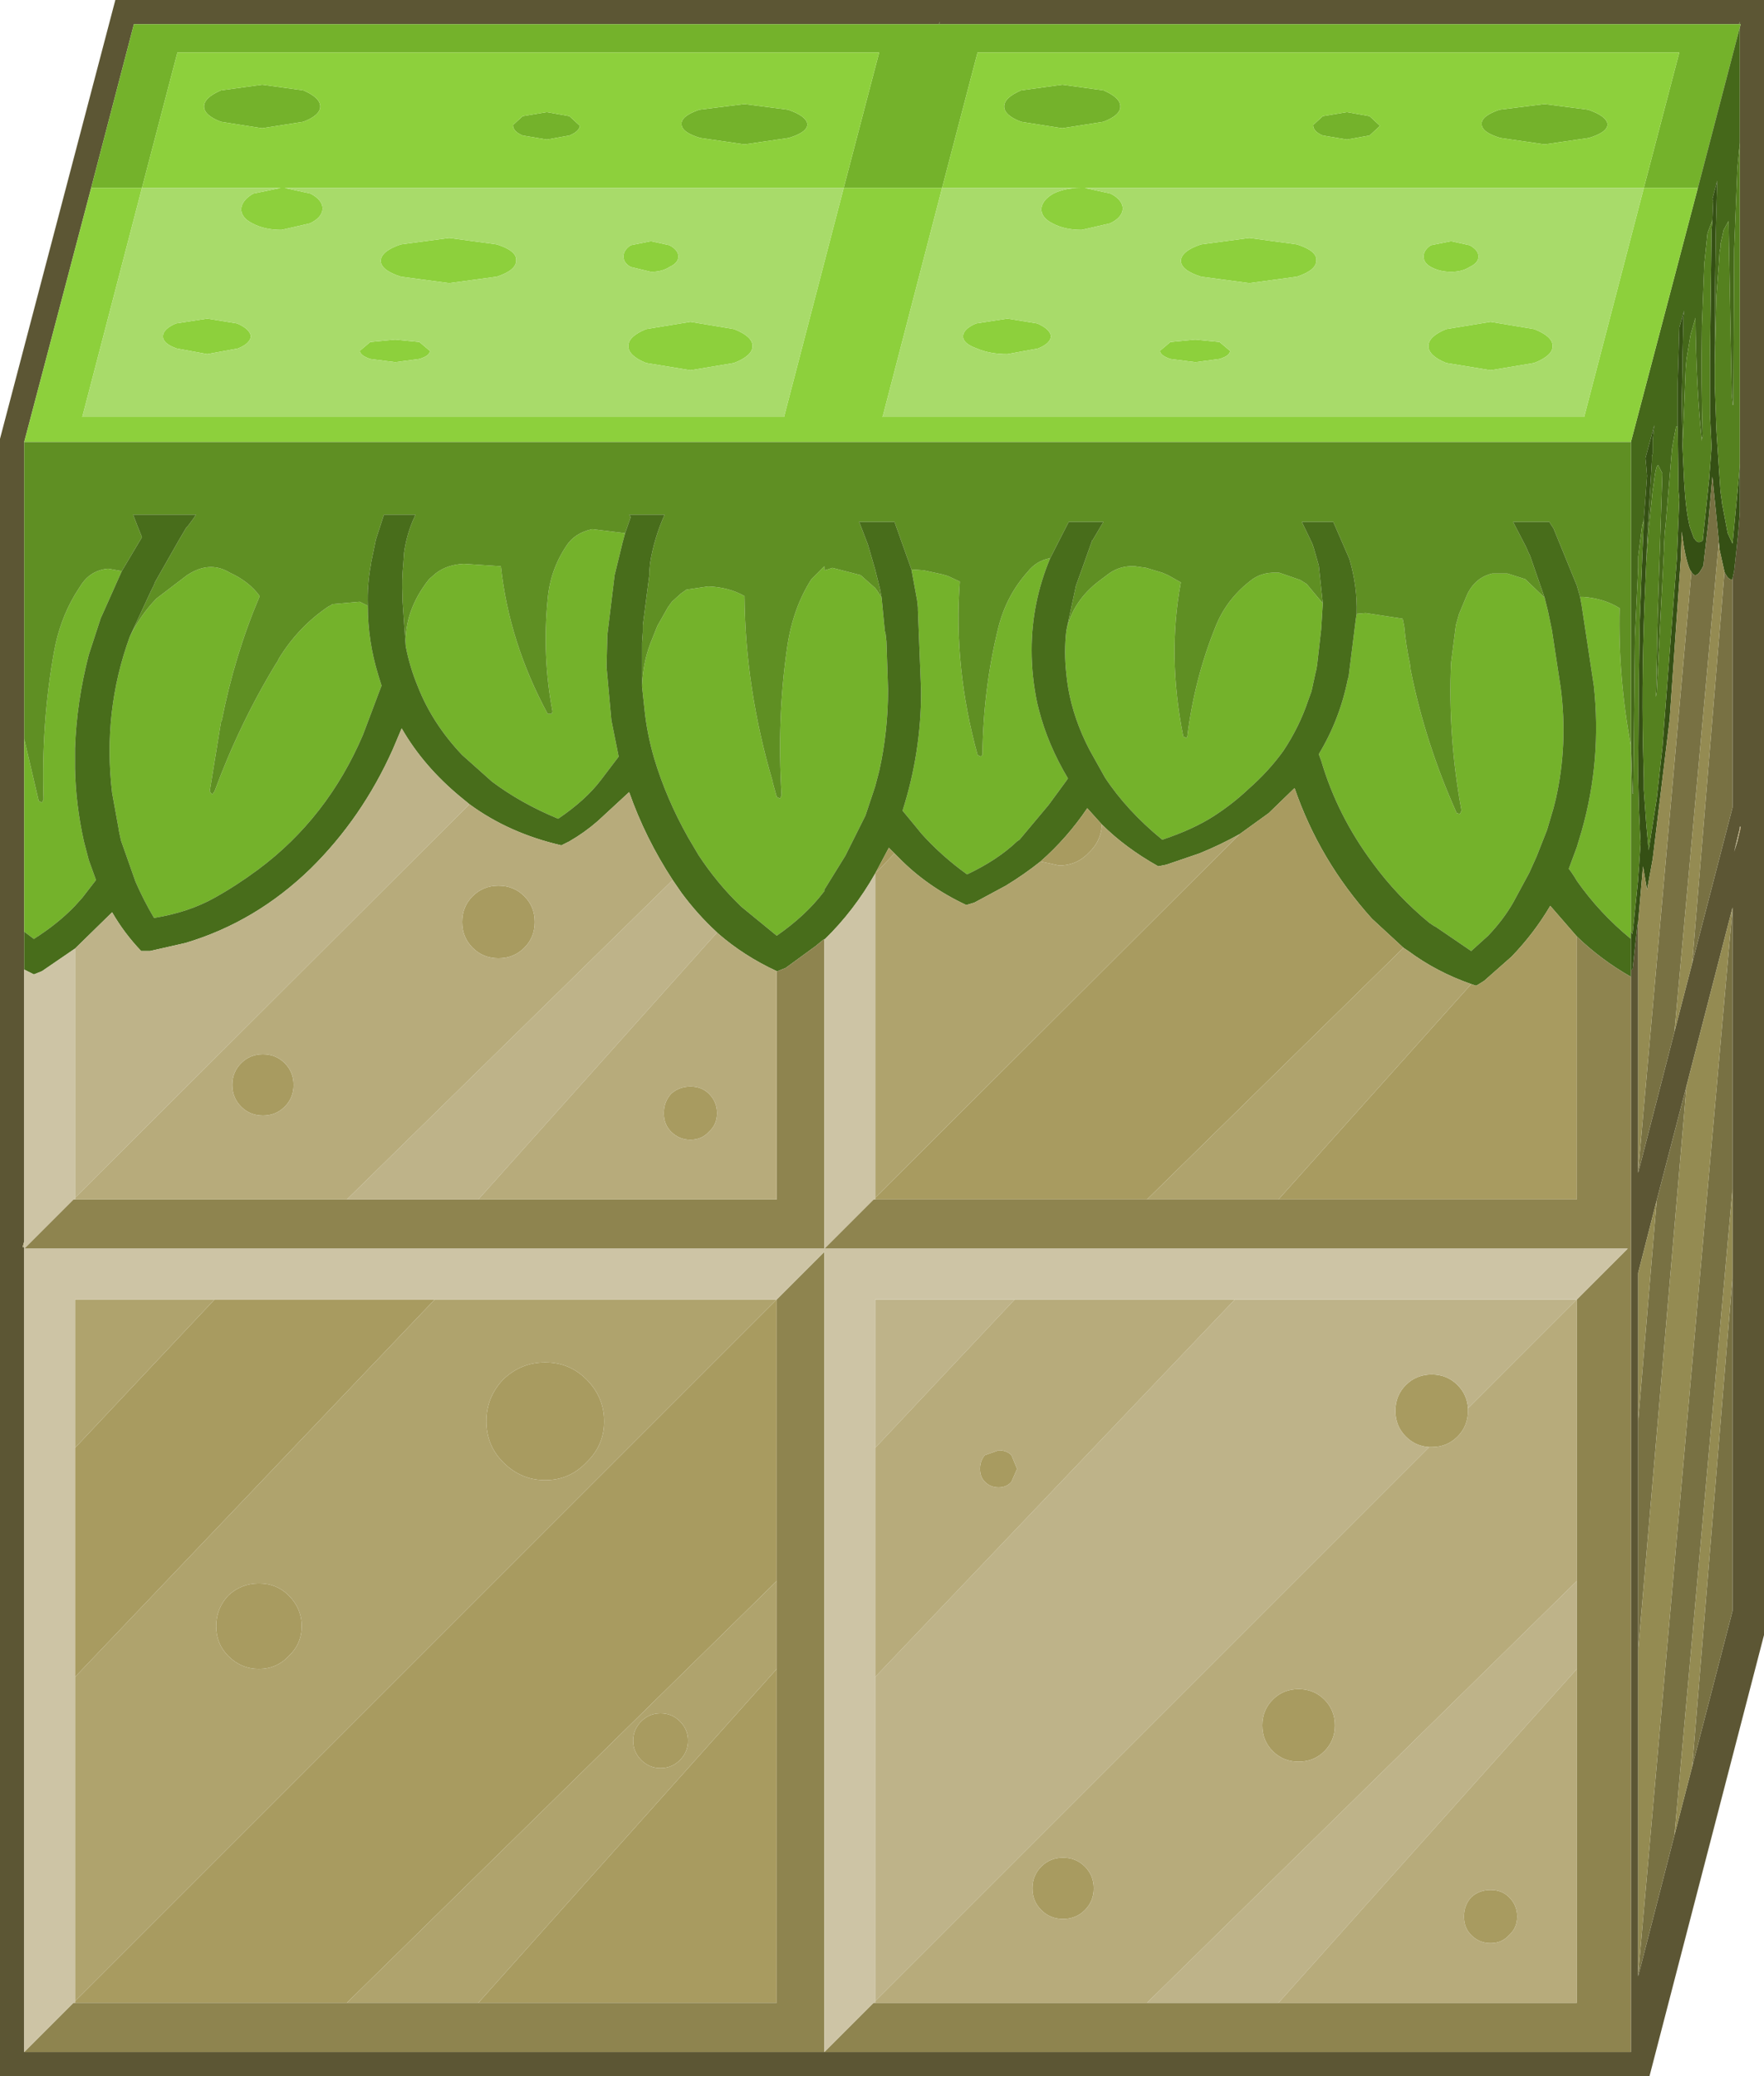 <?xml version="1.0" encoding="UTF-8" standalone="no"?>
<svg xmlns:ffdec="https://www.free-decompiler.com/flash" xmlns:xlink="http://www.w3.org/1999/xlink" ffdec:objectType="shape" height="128.7px" width="109.35px" xmlns="http://www.w3.org/2000/svg">
  <g transform="matrix(1.0, 0.0, 0.0, 1.0, 1.5, 127.0)">
    <path d="M106.3 -125.5 L56.75 -125.5 56.75 -125.65 56.7 -125.5 6.8 -125.5 4.15 -115.35 0.0 -99.6 0.0 -81.2 0.0 -69.25 0.0 -66.9 0.0 -50.05 -0.1 -49.7 0.0 -49.7 0.0 -49.6 0.0 0.2 49.6 0.2 99.6 0.2 99.6 -66.45 99.6 -66.9 99.7 -66.9 99.75 -67.35 100.0 -69.65 100.05 -69.85 100.05 -54.4 100.05 -54.3 102.3 -63.05 103.4 -67.3 105.9 -76.95 105.9 -91.1 105.9 -91.15 106.0 -91.6 106.25 -93.9 106.35 -95.25 106.35 -98.25 106.35 -118.15 106.35 -125.3 106.4 -125.5 106.35 -125.5 106.35 -125.65 106.3 -125.5 M106.4 -75.7 L106.4 -75.75 106.35 -75.75 106.35 -75.65 106.0 -74.2 106.2 -74.85 106.4 -75.7 M105.9 -53.3 L105.9 -70.75 103.05 -59.7 101.2 -52.6 100.05 -48.1 100.05 -38.9 100.05 -24.7 100.05 -4.6 100.05 -4.5 102.3 -13.25 103.4 -17.5 105.9 -27.15 105.9 -47.85 105.9 -53.3 M107.85 -127.0 L107.85 -25.65 100.75 1.7 -1.5 1.7 -1.5 -99.8 5.65 -127.0 107.85 -127.0" fill="#5c5634" fill-rule="evenodd" stroke="none"/>
    <path d="M106.3 -125.5 L106.35 -125.5 106.4 -125.5 106.35 -125.3 103.75 -115.35 100.4 -115.35 102.6 -123.75 59.1 -123.75 56.9 -115.35 50.8 -115.35 53.0 -123.75 9.5 -123.75 7.3 -115.35 4.15 -115.35 6.8 -125.5 56.7 -125.5 56.75 -125.5 106.3 -125.5 M94.25 -120.55 L96.95 -120.2 Q98.1 -119.8 98.15 -119.3 98.15 -118.8 97.0 -118.45 L94.25 -118.05 91.5 -118.45 Q90.35 -118.8 90.35 -119.3 90.3 -119.8 91.45 -120.2 L94.25 -120.55 M83.4 -119.8 L84.05 -119.2 83.4 -118.6 82.0 -118.35 80.5 -118.6 Q79.9 -118.85 79.9 -119.25 L80.5 -119.8 82.0 -120.05 83.4 -119.8 M17.3 -119.45 L14.75 -119.05 12.2 -119.45 Q11.15 -119.85 11.15 -120.4 11.15 -120.95 12.2 -121.4 L14.75 -121.75 17.3 -121.4 Q18.35 -120.95 18.35 -120.4 18.35 -119.85 17.3 -119.45 M99.6 -69.25 L99.6 -68.8 Q97.65 -70.4 96.25 -72.4 L96.1 -72.65 95.9 -72.95 95.75 -73.15 96.25 -74.5 96.55 -75.5 Q97.8 -79.9 97.3 -84.5 L96.55 -89.45 96.45 -90.0 96.65 -90.0 Q97.95 -89.9 98.9 -89.3 98.8 -85.05 99.6 -80.75 L99.6 -69.25 M33.8 -119.8 L34.45 -119.2 Q34.4 -118.85 33.8 -118.6 L32.4 -118.35 30.9 -118.6 Q30.3 -118.85 30.3 -119.25 L30.9 -119.8 32.4 -120.05 33.8 -119.8 M40.75 -119.3 Q40.7 -119.8 41.85 -120.2 L44.65 -120.55 47.35 -120.2 Q48.5 -119.8 48.55 -119.3 48.55 -118.8 47.4 -118.45 L44.65 -118.05 41.9 -118.45 Q40.75 -118.8 40.75 -119.3 M67.95 -120.4 Q67.95 -119.85 66.9 -119.45 L64.35 -119.05 61.8 -119.45 Q60.75 -119.85 60.75 -120.4 60.75 -120.95 61.8 -121.4 L64.35 -121.75 66.9 -121.4 Q67.95 -120.95 67.95 -120.4 M82.6 -88.95 L83.15 -89.0 85.45 -88.65 85.55 -88.15 Q85.65 -87.0 85.9 -85.85 L85.95 -85.45 Q86.85 -80.95 88.8 -76.6 L89.0 -76.55 89.1 -76.75 Q88.25 -81.35 88.45 -85.9 L88.75 -88.25 88.95 -88.95 89.45 -90.15 Q89.95 -91.2 91.0 -91.45 L91.05 -91.45 91.5 -91.45 91.95 -91.45 93.05 -91.1 94.25 -89.95 94.45 -89.15 94.7 -87.95 95.25 -84.35 Q95.7 -80.85 94.95 -77.5 L94.8 -76.9 94.4 -75.55 93.75 -73.9 93.3 -72.9 92.3 -71.05 Q91.7 -70.0 90.75 -69.0 L89.7 -68.05 87.5 -69.55 87.4 -69.6 87.1 -69.8 Q85.1 -71.45 83.6 -73.5 81.4 -76.45 80.4 -79.85 L80.25 -80.25 Q81.55 -82.4 82.05 -84.9 L82.1 -85.05 82.55 -88.65 82.6 -88.95 M64.6 -87.9 Q65.0 -89.75 66.65 -91.0 L66.85 -91.15 67.25 -91.45 Q67.95 -91.95 68.85 -91.9 L69.55 -91.8 70.55 -91.5 70.9 -91.35 71.7 -90.9 Q70.85 -86.35 71.85 -81.35 L72.05 -81.25 72.1 -81.35 Q72.55 -84.95 73.85 -88.15 74.5 -89.8 75.95 -90.95 76.65 -91.55 77.65 -91.5 L77.8 -91.5 79.1 -91.05 79.5 -90.8 80.5 -89.6 80.4 -88.0 80.15 -85.8 80.1 -85.5 80.05 -85.3 79.8 -84.15 79.6 -83.6 Q79.05 -81.95 78.05 -80.45 77.15 -79.2 75.9 -78.1 74.95 -77.2 73.8 -76.45 72.5 -75.6 70.55 -74.95 68.35 -76.75 67.0 -78.8 L66.05 -80.5 65.8 -81.0 Q64.9 -82.9 64.65 -84.8 L64.6 -85.25 Q64.45 -86.6 64.6 -87.9 M63.6 -92.4 Q62.45 -89.65 62.45 -86.7 62.45 -85.05 62.8 -83.4 L62.9 -83.0 Q63.45 -80.85 64.7 -78.75 L64.6 -78.6 63.5 -77.1 61.7 -74.95 61.55 -74.85 Q60.35 -73.7 58.45 -72.8 56.85 -73.95 55.6 -75.35 L55.4 -75.6 54.45 -76.75 Q55.6 -80.35 55.6 -84.15 L55.4 -89.2 55.4 -89.35 55.35 -89.8 55.0 -91.7 55.75 -91.65 56.9 -91.4 57.25 -91.3 58.0 -90.95 Q57.6 -85.65 59.1 -80.2 L59.3 -80.1 59.4 -80.2 Q59.45 -84.35 60.4 -88.15 60.9 -90.1 62.2 -91.55 62.75 -92.25 63.6 -92.4 M53.15 -89.95 L53.35 -87.9 53.4 -87.7 53.45 -87.25 53.55 -84.25 Q53.55 -81.65 53.0 -79.2 L52.75 -78.25 52.15 -76.45 50.9 -73.95 49.6 -71.85 49.6 -71.75 49.55 -71.7 Q48.45 -70.25 46.65 -69.0 L44.45 -70.8 44.4 -70.85 Q42.95 -72.25 41.8 -74.0 L41.15 -75.1 Q39.8 -77.5 39.05 -80.0 38.6 -81.55 38.45 -83.05 L38.3 -84.45 Q38.35 -86.05 38.95 -87.45 L39.25 -88.2 39.9 -89.35 40.15 -89.7 40.7 -90.2 41.05 -90.45 42.4 -90.65 Q43.7 -90.6 44.65 -90.05 44.7 -84.3 46.4 -78.55 L46.4 -78.5 46.65 -77.6 46.85 -77.5 46.95 -77.7 Q46.65 -82.45 47.3 -86.9 47.65 -89.3 48.8 -91.1 L49.6 -91.9 49.6 -91.65 49.8 -91.7 50.1 -91.8 51.85 -91.35 52.75 -90.55 52.9 -90.35 53.15 -89.95 M37.25 -93.95 L37.1 -93.4 36.6 -91.35 36.15 -87.65 36.1 -85.7 36.1 -85.65 36.4 -82.35 36.85 -80.1 35.75 -78.65 Q34.8 -77.4 33.1 -76.25 30.8 -77.2 29.0 -78.55 L27.15 -80.2 Q25.3 -82.15 24.4 -84.45 23.9 -85.65 23.65 -86.95 23.55 -89.15 25.1 -91.1 L25.5 -91.45 Q26.2 -92.0 27.25 -92.05 L29.55 -91.9 Q30.05 -87.2 32.45 -82.75 L32.7 -82.75 32.75 -82.9 Q32.1 -86.35 32.45 -89.85 32.6 -91.65 33.6 -93.15 34.1 -93.95 35.2 -94.2 L37.25 -93.95 M21.3 -89.45 Q21.3 -87.25 21.95 -85.15 L22.15 -84.5 21.0 -81.45 Q18.8 -76.3 14.5 -73.1 13.15 -72.1 11.8 -71.35 10.2 -70.45 8.05 -70.1 7.4 -71.2 6.9 -72.35 L6.0 -74.9 5.85 -75.6 5.85 -75.65 5.45 -77.85 Q4.85 -82.9 6.55 -87.55 7.2 -88.85 8.15 -89.85 L8.2 -89.9 10.1 -91.35 10.35 -91.5 Q11.6 -92.2 12.75 -91.5 13.95 -90.95 14.6 -90.05 13.05 -86.4 12.25 -82.35 L12.2 -82.25 11.5 -77.95 11.65 -77.75 11.8 -77.95 Q13.35 -82.15 15.6 -85.85 L15.7 -86.0 15.8 -86.2 Q17.0 -88.15 18.85 -89.4 L19.05 -89.5 19.1 -89.55 20.8 -89.7 21.3 -89.45 M6.05 -91.6 L4.8 -88.8 4.75 -88.7 4.0 -86.4 Q3.25 -83.5 3.15 -80.6 L3.15 -79.35 Q3.2 -77.1 3.7 -74.85 L4.0 -73.7 4.45 -72.45 3.6 -71.35 3.15 -70.85 Q2.1 -69.75 0.6 -68.8 L0.0 -69.25 0.0 -81.2 0.9 -77.35 1.1 -77.25 1.2 -77.45 Q1.05 -82.15 1.85 -86.6 2.2 -88.55 3.15 -90.15 L3.5 -90.7 Q4.1 -91.65 5.2 -91.75 L6.05 -91.6" fill="#74b22b" fill-rule="evenodd" stroke="none"/>
    <path d="M106.35 -125.5 L106.3 -125.5 106.35 -125.65 106.35 -125.5 M56.75 -125.5 L56.7 -125.5 56.75 -125.65 56.75 -125.5 M103.75 -115.35 L106.35 -125.3 106.35 -118.15 106.2 -116.55 106.0 -111.55 105.95 -102.15 105.95 -101.9 105.9 -101.9 105.9 -102.0 105.85 -102.6 105.85 -102.65 105.65 -113.3 105.35 -112.75 105.15 -111.85 105.15 -111.75 105.15 -111.65 105.1 -111.4 105.05 -110.6 104.9 -108.65 104.8 -104.4 104.8 -107.85 104.8 -108.1 104.8 -108.25 104.85 -111.75 104.85 -112.3 104.95 -115.8 104.65 -114.65 104.7 -114.55 104.65 -113.35 104.35 -112.55 104.15 -110.65 104.0 -106.75 Q103.95 -103.05 104.05 -99.95 L104.0 -99.8 104.0 -99.65 Q103.65 -102.85 103.6 -107.3 L103.3 -106.25 103.05 -104.75 103.0 -104.2 102.8 -99.25 102.75 -102.0 102.75 -102.25 102.8 -104.3 102.8 -105.0 102.85 -107.0 102.85 -107.3 102.9 -107.75 102.6 -106.7 102.55 -104.9 102.5 -103.25 102.5 -102.9 102.5 -100.55 102.4 -100.55 102.2 -99.5 102.2 -99.45 102.15 -99.2 101.75 -94.45 101.7 -94.0 101.65 -93.15 101.65 -92.9 101.2 -84.1 101.15 -83.8 101.15 -83.95 101.25 -88.45 101.25 -88.6 101.55 -97.65 101.3 -98.15 Q101.15 -98.25 101.0 -96.9 L100.95 -96.6 100.7 -94.15 100.7 -94.1 100.55 -92.15 100.65 -94.45 100.7 -94.95 100.7 -95.1 100.9 -98.45 100.9 -98.7 100.95 -98.9 100.95 -99.05 100.95 -99.55 100.95 -99.7 101.05 -100.65 100.5 -98.6 100.55 -98.1 100.6 -97.5 100.4 -94.75 100.3 -94.45 100.05 -92.5 100.05 -91.8 99.85 -87.55 99.75 -78.1 99.75 -77.8 99.7 -77.8 99.6 -81.2 99.6 -99.6 103.75 -115.35" fill="#45681a" fill-rule="evenodd" stroke="none"/>
    <path d="M4.15 -115.35 L7.3 -115.35 9.5 -123.75 53.0 -123.75 50.8 -115.35 56.9 -115.35 59.1 -123.75 102.6 -123.75 100.4 -115.35 103.75 -115.35 99.6 -99.6 0.0 -99.6 4.15 -115.35 M83.4 -119.8 L82.0 -120.05 80.5 -119.8 79.9 -119.25 Q79.9 -118.85 80.5 -118.6 L82.0 -118.35 83.4 -118.6 84.05 -119.2 83.4 -119.8 M94.25 -120.55 L91.45 -120.2 Q90.3 -119.8 90.35 -119.3 90.35 -118.8 91.5 -118.45 L94.25 -118.05 97.0 -118.45 Q98.15 -118.8 98.15 -119.3 98.1 -119.8 96.95 -120.2 L94.25 -120.55 M89.6 -111.8 Q90.15 -111.5 90.15 -111.1 90.15 -110.7 89.6 -110.45 89.15 -110.15 88.45 -110.15 87.75 -110.15 87.2 -110.45 86.75 -110.7 86.75 -111.1 86.75 -111.5 87.2 -111.8 L88.45 -112.05 89.6 -111.8 M88.15 -104.5 Q87.05 -104.95 87.05 -105.55 87.05 -106.15 88.15 -106.6 L90.9 -107.05 93.6 -106.6 Q94.75 -106.15 94.75 -105.55 94.75 -104.95 93.6 -104.5 L90.9 -104.05 88.15 -104.5 M100.4 -115.35 L65.75 -115.35 67.35 -115.0 Q68.1 -114.6 68.1 -114.05 68.05 -113.5 67.3 -113.15 L65.55 -112.75 Q64.5 -112.75 63.75 -113.15 63.05 -113.5 63.05 -114.05 63.1 -114.6 63.8 -115.0 64.5 -115.35 65.5 -115.35 L56.9 -115.35 53.25 -101.3 53.2 -101.15 96.7 -101.15 100.4 -115.35 M17.3 -119.45 Q18.35 -119.85 18.35 -120.4 18.35 -120.95 17.3 -121.4 L14.75 -121.75 12.2 -121.4 Q11.15 -120.95 11.15 -120.4 11.15 -119.85 12.2 -119.45 L14.75 -119.05 17.3 -119.45 M14.2 -115.0 L15.9 -115.35 7.3 -115.35 3.6 -101.15 47.1 -101.15 50.8 -115.35 16.15 -115.35 17.75 -115.0 Q18.5 -114.6 18.5 -114.05 18.45 -113.5 17.7 -113.15 L15.95 -112.75 Q14.9 -112.75 14.15 -113.15 13.45 -113.5 13.45 -114.05 13.5 -114.6 14.2 -115.0 M8.6 -106.15 Q8.6 -106.6 9.4 -106.95 L11.35 -107.25 13.2 -106.95 Q14.0 -106.6 14.05 -106.15 14.0 -105.7 13.25 -105.4 L11.35 -105.05 9.45 -105.4 Q8.6 -105.7 8.6 -106.15 M40.0 -111.8 Q40.55 -111.5 40.55 -111.1 40.55 -110.7 40.0 -110.45 39.55 -110.15 38.85 -110.15 L37.6 -110.45 Q37.15 -110.7 37.15 -111.1 37.15 -111.5 37.6 -111.8 L38.85 -112.05 40.0 -111.8 M33.8 -119.8 L32.4 -120.05 30.9 -119.8 30.3 -119.25 Q30.3 -118.85 30.9 -118.6 L32.4 -118.35 33.8 -118.6 Q34.4 -118.85 34.45 -119.2 L33.8 -119.8 M26.35 -112.25 L29.3 -111.85 Q30.55 -111.45 30.5 -110.85 30.5 -110.25 29.3 -109.85 L26.35 -109.45 23.35 -109.85 Q22.1 -110.25 22.1 -110.85 22.15 -111.45 23.35 -111.85 L26.35 -112.25 M21.45 -105.8 L23.0 -105.95 24.5 -105.8 25.15 -105.25 Q25.15 -104.95 24.5 -104.75 L23.0 -104.55 21.45 -104.75 Q20.85 -104.95 20.8 -105.25 L21.45 -105.8 M38.55 -106.6 L41.3 -107.05 44.0 -106.6 Q45.15 -106.15 45.15 -105.55 45.15 -104.95 44.0 -104.5 L41.3 -104.05 38.55 -104.5 Q37.45 -104.95 37.45 -105.55 37.45 -106.15 38.55 -106.6 M40.75 -119.3 Q40.75 -118.8 41.9 -118.45 L44.65 -118.05 47.4 -118.45 Q48.55 -118.8 48.55 -119.3 48.5 -119.8 47.35 -120.2 L44.65 -120.55 41.85 -120.2 Q40.7 -119.8 40.75 -119.3 M59.0 -106.95 L60.95 -107.25 62.8 -106.95 Q63.6 -106.6 63.65 -106.15 63.6 -105.7 62.85 -105.4 L60.95 -105.05 Q59.85 -105.05 59.05 -105.4 58.2 -105.7 58.2 -106.15 58.2 -106.6 59.0 -106.95 M78.9 -111.85 Q80.15 -111.45 80.1 -110.85 80.1 -110.25 78.9 -109.85 L75.95 -109.45 72.95 -109.85 Q71.7 -110.25 71.7 -110.85 71.75 -111.45 72.95 -111.85 L75.95 -112.25 78.9 -111.85 M67.95 -120.4 Q67.95 -120.95 66.9 -121.4 L64.35 -121.75 61.8 -121.4 Q60.75 -120.95 60.75 -120.4 60.75 -119.85 61.8 -119.45 L64.35 -119.05 66.9 -119.45 Q67.95 -119.85 67.95 -120.4 M72.6 -105.95 L74.1 -105.8 74.75 -105.25 Q74.75 -104.95 74.1 -104.75 L72.6 -104.55 71.05 -104.75 Q70.45 -104.95 70.4 -105.25 L71.05 -105.8 72.6 -105.95" fill="#8dd03c" fill-rule="evenodd" stroke="none"/>
    <path d="M88.15 -104.5 L90.9 -104.05 93.6 -104.5 Q94.75 -104.95 94.75 -105.55 94.75 -106.15 93.6 -106.6 L90.9 -107.05 88.15 -106.6 Q87.05 -106.15 87.05 -105.55 87.05 -104.95 88.15 -104.5 M89.6 -111.8 L88.45 -112.05 87.2 -111.8 Q86.75 -111.5 86.75 -111.1 86.75 -110.7 87.2 -110.45 87.75 -110.15 88.45 -110.15 89.15 -110.15 89.6 -110.45 90.15 -110.7 90.15 -111.1 90.15 -111.5 89.6 -111.8 M100.4 -115.35 L96.7 -101.15 53.2 -101.15 53.25 -101.3 56.9 -115.35 65.5 -115.35 Q64.5 -115.35 63.8 -115.0 63.1 -114.6 63.05 -114.05 63.05 -113.5 63.75 -113.15 64.5 -112.75 65.55 -112.75 L67.3 -113.15 Q68.05 -113.5 68.1 -114.05 68.1 -114.6 67.35 -115.0 L65.75 -115.35 100.4 -115.35 M8.6 -106.15 Q8.6 -105.7 9.45 -105.4 L11.35 -105.05 13.25 -105.4 Q14.0 -105.7 14.05 -106.15 14.0 -106.6 13.2 -106.95 L11.35 -107.25 9.4 -106.95 Q8.6 -106.6 8.6 -106.15 M14.2 -115.0 Q13.5 -114.6 13.45 -114.05 13.45 -113.5 14.15 -113.15 14.9 -112.75 15.95 -112.75 L17.7 -113.15 Q18.45 -113.5 18.5 -114.05 18.5 -114.6 17.75 -115.0 L16.15 -115.35 50.8 -115.35 47.1 -101.15 3.6 -101.15 7.3 -115.35 15.9 -115.35 14.2 -115.0 M40.0 -111.8 L38.85 -112.05 37.6 -111.8 Q37.15 -111.5 37.15 -111.1 37.15 -110.7 37.6 -110.45 L38.85 -110.15 Q39.55 -110.15 40.0 -110.45 40.55 -110.7 40.55 -111.1 40.55 -111.5 40.0 -111.8 M38.55 -106.6 Q37.45 -106.15 37.45 -105.55 37.45 -104.95 38.55 -104.5 L41.3 -104.05 44.0 -104.5 Q45.15 -104.95 45.15 -105.55 45.15 -106.15 44.0 -106.6 L41.3 -107.05 38.55 -106.6 M21.45 -105.8 L20.8 -105.25 Q20.85 -104.95 21.45 -104.75 L23.0 -104.55 24.5 -104.75 Q25.15 -104.95 25.15 -105.25 L24.5 -105.8 23.0 -105.95 21.45 -105.8 M26.35 -112.25 L23.35 -111.85 Q22.15 -111.45 22.1 -110.85 22.1 -110.25 23.35 -109.85 L26.35 -109.45 29.3 -109.85 Q30.5 -110.25 30.5 -110.85 30.55 -111.45 29.3 -111.85 L26.35 -112.25 M78.9 -111.85 L75.95 -112.25 72.95 -111.85 Q71.75 -111.45 71.7 -110.85 71.7 -110.25 72.95 -109.85 L75.95 -109.45 78.9 -109.85 Q80.1 -110.25 80.1 -110.85 80.15 -111.45 78.9 -111.85 M59.0 -106.95 Q58.2 -106.6 58.2 -106.15 58.2 -105.7 59.05 -105.4 59.85 -105.05 60.95 -105.05 L62.85 -105.4 Q63.6 -105.7 63.65 -106.15 63.6 -106.6 62.8 -106.95 L60.95 -107.25 59.0 -106.95 M72.6 -105.95 L71.05 -105.8 70.4 -105.25 Q70.45 -104.95 71.05 -104.75 L72.6 -104.55 74.1 -104.75 Q74.75 -104.95 74.75 -105.25 L74.1 -105.8 72.6 -105.95" fill="#a8db6a" fill-rule="evenodd" stroke="none"/>
    <path d="M100.4 -94.75 L100.6 -97.5 100.55 -98.1 100.5 -98.6 101.05 -100.65 100.95 -99.7 100.95 -99.55 100.95 -99.05 100.95 -98.9 100.9 -98.7 100.9 -98.45 100.7 -95.1 100.7 -94.95 100.65 -94.45 100.55 -92.15 100.5 -90.95 Q100.25 -85.45 100.35 -80.7 L100.4 -78.65 100.4 -78.55 100.4 -78.05 100.55 -75.95 100.7 -74.3 101.2 -77.5 101.55 -80.65 102.45 -92.4 102.6 -96.05 102.55 -96.6 102.5 -100.55 102.5 -102.9 102.5 -103.25 102.55 -104.9 102.6 -106.7 102.9 -107.75 102.85 -107.3 102.85 -107.0 102.8 -105.0 102.8 -104.3 102.75 -102.25 102.75 -102.0 102.8 -99.25 102.9 -97.15 Q103.0 -95.35 103.25 -94.35 L103.5 -93.65 103.55 -93.6 Q103.75 -93.25 104.05 -93.5 L104.45 -97.3 104.6 -99.3 104.5 -101.3 104.5 -104.45 104.5 -104.65 104.6 -112.75 104.65 -113.35 104.7 -114.55 104.65 -114.65 104.95 -115.8 104.85 -112.3 104.85 -111.75 104.8 -108.25 104.8 -108.1 104.8 -107.85 104.8 -104.4 104.8 -103.1 104.9 -100.35 105.15 -96.55 105.25 -95.85 105.25 -95.8 105.6 -93.95 105.9 -93.3 106.3 -97.5 106.35 -98.25 106.35 -95.25 106.25 -93.9 106.0 -91.6 105.9 -91.15 105.9 -91.1 Q105.65 -91.0 105.4 -91.55 L105.1 -92.9 105.05 -93.4 105.05 -93.45 104.65 -97.45 104.4 -94.6 104.15 -92.45 104.1 -91.95 Q103.65 -91.0 103.35 -91.55 L103.25 -91.7 Q102.95 -92.4 102.75 -94.05 L102.7 -92.45 102.0 -82.4 100.95 -73.75 100.65 -72.1 100.6 -71.85 100.35 -73.3 100.05 -69.85 100.0 -69.65 99.75 -67.35 99.7 -66.9 99.6 -66.9 99.6 -68.8 99.6 -69.25 99.7 -69.1 100.05 -72.5 100.05 -72.6 100.1 -73.25 100.2 -74.75 100.15 -75.65 100.15 -75.8 100.1 -76.8 100.05 -78.8 100.1 -85.25 100.15 -88.5 100.25 -91.15 100.4 -94.75" fill="#355014" fill-rule="evenodd" stroke="none"/>
    <path d="M100.55 -92.15 L100.7 -94.1 100.7 -94.15 100.95 -96.6 101.0 -96.9 Q101.15 -98.25 101.3 -98.15 L101.55 -97.65 101.25 -88.6 101.25 -88.45 101.15 -83.95 101.15 -83.8 101.2 -84.1 101.65 -92.9 101.65 -93.15 101.7 -94.0 101.75 -94.45 102.15 -99.2 102.2 -99.45 102.2 -99.5 102.4 -100.55 102.5 -100.55 102.55 -96.6 102.6 -96.05 102.45 -92.4 101.55 -80.65 101.2 -77.5 100.7 -74.3 100.55 -75.95 100.4 -78.05 100.4 -78.55 100.4 -78.65 100.35 -80.7 Q100.25 -85.45 100.5 -90.95 L100.55 -92.15 M102.8 -99.25 L103.0 -104.2 103.05 -104.75 103.3 -106.25 103.6 -107.3 Q103.65 -102.85 104.0 -99.65 L104.0 -99.8 104.05 -99.95 Q103.95 -103.05 104.0 -106.75 L104.15 -110.65 104.35 -112.55 104.65 -113.35 104.6 -112.75 104.5 -104.65 104.5 -104.45 104.5 -101.3 104.6 -99.3 104.45 -97.3 104.05 -93.5 Q103.75 -93.25 103.55 -93.6 L103.5 -93.65 103.25 -94.35 Q103.0 -95.35 102.9 -97.15 L102.8 -99.25 M104.8 -104.4 L104.9 -108.65 105.05 -110.6 105.1 -111.4 105.15 -111.65 105.15 -111.75 105.15 -111.85 105.35 -112.75 105.65 -113.3 105.85 -102.65 105.85 -102.6 105.9 -102.0 105.9 -101.9 105.95 -101.9 105.95 -102.15 106.0 -111.55 106.2 -116.55 106.35 -118.15 106.35 -98.25 106.3 -97.5 105.9 -93.3 105.6 -93.95 105.25 -95.8 105.25 -95.85 105.15 -96.55 104.9 -100.35 104.8 -103.1 104.8 -104.4 M99.6 -81.2 L99.7 -77.8 99.75 -77.8 99.75 -78.1 99.85 -87.55 100.05 -91.8 100.05 -92.5 100.3 -94.45 100.4 -94.75 100.25 -91.15 100.15 -88.5 100.1 -85.25 100.05 -78.8 100.1 -76.8 100.15 -75.8 100.15 -75.65 100.2 -74.75 100.1 -73.25 100.05 -72.6 100.05 -72.5 99.7 -69.1 99.6 -69.25 99.6 -80.75 99.6 -81.2" fill="#55811f" fill-rule="evenodd" stroke="none"/>
    <path d="M0.0 -99.6 L99.6 -99.6 99.6 -81.2 99.6 -80.75 Q98.8 -85.05 98.9 -89.3 97.95 -89.9 96.65 -90.0 L96.45 -90.0 96.25 -90.7 94.8 -94.25 94.6 -94.55 94.55 -94.65 92.3 -94.65 92.45 -94.35 93.1 -93.1 93.25 -92.75 93.35 -92.55 94.25 -89.95 93.05 -91.1 91.95 -91.45 91.5 -91.45 91.05 -91.45 91.0 -91.45 Q89.95 -91.2 89.45 -90.15 L88.95 -88.95 88.75 -88.25 88.45 -85.9 Q88.25 -81.35 89.1 -76.75 L89.0 -76.55 88.8 -76.6 Q86.85 -80.95 85.95 -85.45 L85.9 -85.85 Q85.65 -87.0 85.55 -88.15 L85.45 -88.65 83.15 -89.0 82.6 -88.95 Q82.65 -90.65 82.15 -92.35 L81.15 -94.65 79.2 -94.65 79.85 -93.3 79.95 -93.0 80.25 -91.95 80.5 -89.6 79.5 -90.8 79.1 -91.05 77.8 -91.5 77.65 -91.5 Q76.65 -91.55 75.95 -90.95 74.5 -89.8 73.85 -88.15 72.55 -84.95 72.1 -81.35 L72.05 -81.25 71.85 -81.35 Q70.85 -86.35 71.7 -90.9 L70.9 -91.35 70.55 -91.5 69.55 -91.8 68.85 -91.9 Q67.95 -91.95 67.25 -91.45 L66.85 -91.15 66.65 -91.0 Q65.0 -89.75 64.6 -87.9 L65.2 -90.7 65.65 -91.95 66.2 -93.5 66.25 -93.55 66.9 -94.65 64.75 -94.65 63.6 -92.4 Q62.75 -92.25 62.2 -91.55 60.9 -90.1 60.4 -88.15 59.45 -84.35 59.4 -80.2 L59.3 -80.1 59.1 -80.2 Q57.6 -85.65 58.0 -90.95 L57.25 -91.3 56.9 -91.4 55.75 -91.65 55.0 -91.7 53.95 -94.65 51.75 -94.65 51.8 -94.55 52.3 -93.25 52.75 -91.7 53.05 -90.5 53.15 -89.95 52.9 -90.35 52.75 -90.55 51.85 -91.35 50.1 -91.8 49.8 -91.7 49.6 -91.65 49.6 -91.9 48.8 -91.1 Q47.65 -89.3 47.3 -86.9 46.65 -82.45 46.95 -77.7 L46.85 -77.5 46.65 -77.6 46.4 -78.5 46.4 -78.55 Q44.7 -84.3 44.65 -90.05 43.7 -90.6 42.4 -90.65 L41.05 -90.45 40.7 -90.2 40.15 -89.7 39.9 -89.35 39.25 -88.2 38.95 -87.45 Q38.35 -86.05 38.3 -84.45 L38.3 -87.15 38.35 -87.85 38.35 -88.25 38.75 -91.35 38.75 -91.55 38.8 -92.1 Q39.05 -93.65 39.7 -95.1 L37.5 -95.1 37.6 -94.95 37.25 -93.95 35.2 -94.2 Q34.1 -93.95 33.6 -93.15 32.6 -91.65 32.45 -89.85 32.1 -86.35 32.75 -82.9 L32.7 -82.75 32.45 -82.75 Q30.05 -87.2 29.55 -91.9 L27.25 -92.05 Q26.2 -92.0 25.5 -91.45 L25.1 -91.1 Q23.55 -89.15 23.65 -86.95 L23.45 -89.8 23.45 -90.05 Q23.4 -91.05 23.5 -92.05 L23.55 -92.75 Q23.7 -93.8 24.1 -94.75 L24.15 -94.85 24.25 -95.1 22.3 -95.1 21.8 -93.55 21.5 -92.1 21.5 -92.05 Q21.25 -90.75 21.3 -89.45 L20.8 -89.7 19.1 -89.55 19.05 -89.5 18.85 -89.4 Q17.0 -88.15 15.8 -86.2 L15.7 -86.0 15.6 -85.85 Q13.35 -82.15 11.8 -77.95 L11.65 -77.75 11.5 -77.95 12.2 -82.25 12.25 -82.35 Q13.05 -86.4 14.6 -90.05 13.95 -90.95 12.75 -91.5 11.6 -92.2 10.35 -91.5 L10.1 -91.35 8.2 -89.9 8.15 -89.85 Q7.2 -88.85 6.55 -87.55 L7.85 -90.35 8.05 -90.75 8.1 -90.9 9.55 -93.45 10.05 -94.3 10.15 -94.4 10.45 -94.8 10.65 -95.1 6.75 -95.1 7.0 -94.45 7.3 -93.7 6.05 -91.6 5.2 -91.75 Q4.1 -91.65 3.5 -90.7 L3.15 -90.15 Q2.2 -88.55 1.85 -86.6 1.05 -82.15 1.2 -77.45 L1.1 -77.25 0.9 -77.35 0.0 -81.2 0.0 -99.6" fill="#5f8f23" fill-rule="evenodd" stroke="none"/>
    <path d="M99.6 -68.8 L99.6 -66.9 99.6 -66.45 Q97.75 -67.5 96.25 -68.95 L94.6 -70.85 Q93.6 -69.15 92.2 -67.7 L90.5 -66.2 90.1 -65.95 90.0 -65.9 89.7 -66.0 Q87.55 -66.75 85.8 -68.05 L85.5 -68.25 83.55 -70.05 Q80.3 -73.65 78.75 -78.15 L77.15 -76.6 75.35 -75.3 Q74.2 -74.65 72.85 -74.1 L70.8 -73.4 70.3 -73.3 Q68.25 -74.45 66.8 -75.9 L65.9 -76.9 Q64.65 -75.05 63.0 -73.6 62.0 -72.8 60.85 -72.1 L58.9 -71.05 58.4 -70.9 Q55.95 -72.05 54.2 -73.85 L53.95 -74.1 53.6 -74.45 52.75 -72.85 Q51.45 -70.55 49.6 -68.75 L49.6 -68.8 49.05 -68.35 47.2 -67.0 46.7 -66.8 46.65 -66.8 Q44.6 -67.75 43.0 -69.15 L42.95 -69.2 Q41.75 -70.3 40.75 -71.65 L40.2 -72.45 Q38.5 -75.05 37.5 -77.9 L35.55 -76.1 Q34.75 -75.4 33.8 -74.85 L33.3 -74.6 Q30.05 -75.35 27.6 -77.15 L27.05 -77.6 Q24.75 -79.5 23.4 -81.85 L22.85 -80.55 Q20.95 -76.3 17.75 -73.15 14.35 -69.85 10.0 -68.55 L7.8 -68.05 7.25 -68.05 Q6.2 -69.15 5.45 -70.45 L3.15 -68.2 3.0 -68.1 1.1 -66.8 0.6 -66.6 0.0 -66.9 0.0 -69.25 0.6 -68.8 Q2.1 -69.75 3.15 -70.85 L3.6 -71.35 4.45 -72.45 4.0 -73.7 3.7 -74.85 Q3.2 -77.1 3.15 -79.35 L3.15 -80.6 Q3.25 -83.5 4.0 -86.4 L4.75 -88.7 4.8 -88.8 6.05 -91.6 7.3 -93.7 7.0 -94.45 6.75 -95.1 10.65 -95.1 10.45 -94.8 10.15 -94.4 10.05 -94.3 9.55 -93.45 8.1 -90.9 8.05 -90.75 7.85 -90.35 6.55 -87.55 Q4.85 -82.9 5.45 -77.85 L5.85 -75.65 5.85 -75.6 6.0 -74.9 6.9 -72.35 Q7.4 -71.2 8.05 -70.1 10.2 -70.45 11.8 -71.35 13.15 -72.1 14.5 -73.1 18.8 -76.3 21.0 -81.45 L22.15 -84.5 21.95 -85.15 Q21.3 -87.25 21.3 -89.45 21.25 -90.75 21.5 -92.05 L21.5 -92.1 21.8 -93.55 22.3 -95.1 24.25 -95.1 24.15 -94.85 24.1 -94.75 Q23.7 -93.8 23.55 -92.75 L23.5 -92.05 Q23.4 -91.05 23.45 -90.05 L23.45 -89.8 23.65 -86.95 Q23.9 -85.65 24.4 -84.45 25.3 -82.15 27.15 -80.2 L29.0 -78.55 Q30.8 -77.2 33.1 -76.25 34.8 -77.4 35.75 -78.65 L36.85 -80.1 36.4 -82.35 36.1 -85.65 36.1 -85.7 36.15 -87.65 36.6 -91.35 37.1 -93.4 37.25 -93.95 37.6 -94.95 37.5 -95.1 39.7 -95.1 Q39.05 -93.65 38.8 -92.1 L38.75 -91.55 38.75 -91.35 38.35 -88.25 38.35 -87.85 38.3 -87.15 38.3 -84.45 38.45 -83.05 Q38.6 -81.55 39.05 -80.0 39.8 -77.5 41.15 -75.1 L41.8 -74.0 Q42.95 -72.25 44.4 -70.85 L44.45 -70.8 46.65 -69.0 Q48.45 -70.25 49.55 -71.7 L49.6 -71.75 49.6 -71.85 50.9 -73.95 52.15 -76.45 52.75 -78.25 53.0 -79.2 Q53.55 -81.65 53.55 -84.25 L53.45 -87.25 53.4 -87.7 53.35 -87.9 53.15 -89.95 53.05 -90.5 52.75 -91.7 52.3 -93.25 51.8 -94.55 51.75 -94.65 53.95 -94.65 55.0 -91.7 55.35 -89.8 55.4 -89.35 55.4 -89.2 55.6 -84.15 Q55.6 -80.35 54.45 -76.75 L55.4 -75.6 55.6 -75.35 Q56.85 -73.95 58.45 -72.8 60.35 -73.7 61.55 -74.85 L61.7 -74.95 63.5 -77.1 64.6 -78.6 64.7 -78.75 Q63.45 -80.85 62.9 -83.0 L62.8 -83.4 Q62.45 -85.05 62.45 -86.7 62.45 -89.65 63.6 -92.4 L64.75 -94.65 66.9 -94.65 66.25 -93.55 66.2 -93.5 65.65 -91.95 65.2 -90.7 64.6 -87.9 Q64.45 -86.6 64.6 -85.25 L64.65 -84.8 Q64.9 -82.9 65.8 -81.0 L66.05 -80.5 67.0 -78.8 Q68.35 -76.75 70.55 -74.95 72.5 -75.6 73.8 -76.45 74.95 -77.2 75.9 -78.1 77.15 -79.2 78.05 -80.45 79.05 -81.95 79.6 -83.6 L79.8 -84.15 80.05 -85.3 80.1 -85.5 80.15 -85.8 80.4 -88.0 80.5 -89.6 80.25 -91.95 79.95 -93.0 79.85 -93.3 79.2 -94.65 81.15 -94.65 82.15 -92.35 Q82.65 -90.65 82.6 -88.95 L82.55 -88.65 82.1 -85.05 82.05 -84.9 Q81.55 -82.4 80.25 -80.25 L80.4 -79.85 Q81.4 -76.45 83.6 -73.5 85.1 -71.45 87.1 -69.8 L87.4 -69.6 87.5 -69.55 89.7 -68.05 90.75 -69.0 Q91.7 -70.0 92.3 -71.05 L93.3 -72.9 93.75 -73.9 94.4 -75.55 94.8 -76.9 94.95 -77.5 Q95.7 -80.85 95.25 -84.35 L94.7 -87.95 94.45 -89.15 94.25 -89.95 93.35 -92.55 93.25 -92.75 93.1 -93.1 92.45 -94.35 92.3 -94.65 94.55 -94.65 94.6 -94.55 94.8 -94.25 96.25 -90.7 96.45 -90.0 96.55 -89.45 97.3 -84.5 Q97.8 -79.9 96.55 -75.5 L96.25 -74.5 95.75 -73.15 95.9 -72.95 96.1 -72.65 96.25 -72.4 Q97.65 -70.4 99.6 -68.8" fill="#486d1b" fill-rule="evenodd" stroke="none"/>
    <path d="M52.75 -72.85 L53.6 -74.45 53.95 -74.1 52.75 -72.85 M63.0 -73.6 Q64.65 -75.05 65.9 -76.9 L66.8 -75.9 66.8 -75.75 Q66.7 -74.8 66.0 -74.15 L65.85 -74.0 Q65.15 -73.35 64.15 -73.35 L63.0 -73.6 M75.35 -75.3 L77.15 -76.6 78.75 -78.15 Q80.3 -73.65 83.55 -70.05 L85.5 -68.25 69.6 -52.65 52.75 -52.65 52.75 -52.75 75.35 -75.3 M89.7 -66.0 L90.0 -65.9 90.1 -65.95 90.5 -66.2 92.2 -67.7 Q93.6 -69.15 94.6 -70.85 L96.25 -68.95 96.25 -52.65 77.75 -52.65 89.7 -66.0 M42.45 -56.85 Q42.0 -56.35 41.3 -56.35 40.6 -56.35 40.1 -56.85 39.65 -57.3 39.65 -58.0 39.65 -58.7 40.1 -59.2 40.6 -59.65 41.3 -59.65 42.0 -59.65 42.45 -59.2 42.95 -58.7 42.95 -58.0 42.95 -57.3 42.45 -56.85 M3.15 -2.85 L3.15 -2.95 46.65 -46.45 46.65 -29.0 20.0 -2.85 3.15 -2.85 M3.15 -23.05 L3.15 -37.25 11.8 -46.45 25.45 -46.45 3.15 -23.05 M13.45 -58.4 Q12.9 -58.95 12.9 -59.75 12.9 -60.55 13.45 -61.1 14.0 -61.65 14.8 -61.65 15.6 -61.65 16.15 -61.1 16.7 -60.55 16.7 -59.75 16.7 -58.95 16.15 -58.4 15.6 -57.85 14.8 -57.85 14.0 -57.85 13.45 -58.4 M31.0 -68.25 Q30.35 -67.6 29.4 -67.6 28.45 -67.6 27.8 -68.25 27.15 -68.9 27.15 -69.85 27.15 -70.8 27.8 -71.45 28.45 -72.1 29.4 -72.1 30.35 -72.1 31.0 -71.45 31.65 -70.8 31.65 -69.85 31.65 -68.9 31.0 -68.25 M35.95 -38.9 Q35.95 -37.4 34.85 -36.35 33.8 -35.25 32.3 -35.25 30.8 -35.25 29.7 -36.35 28.65 -37.4 28.65 -38.9 28.65 -40.4 29.7 -41.5 30.8 -42.55 32.3 -42.55 33.8 -42.55 34.85 -41.5 35.95 -40.4 35.95 -38.9 M12.65 -28.1 Q13.45 -28.85 14.55 -28.85 15.65 -28.85 16.4 -28.1 17.2 -27.3 17.2 -26.2 17.2 -25.1 16.4 -24.35 15.65 -23.55 14.55 -23.55 13.45 -23.55 12.65 -24.35 11.9 -25.1 11.9 -26.2 11.9 -27.3 12.65 -28.1 M37.75 -19.1 Q37.75 -19.8 38.25 -20.3 38.75 -20.8 39.45 -20.8 40.15 -20.8 40.65 -20.3 41.15 -19.8 41.15 -19.1 41.15 -18.4 40.65 -17.9 40.15 -17.4 39.45 -17.4 38.75 -17.4 38.25 -17.9 37.75 -18.4 37.75 -19.1 M28.15 -2.85 L46.65 -23.55 46.65 -2.85 28.15 -2.85 M89.5 -39.7 L89.5 -39.55 Q89.5 -38.6 88.85 -37.95 88.2 -37.3 87.25 -37.3 L87.1 -37.3 Q86.25 -37.35 85.65 -37.95 85.0 -38.6 85.0 -39.55 85.0 -40.5 85.65 -41.15 86.3 -41.8 87.25 -41.8 88.2 -41.8 88.85 -41.15 89.45 -40.55 89.5 -39.7 M61.2 -35.15 Q60.9 -34.8 60.4 -34.8 59.9 -34.8 59.55 -35.15 59.25 -35.45 59.25 -35.95 59.25 -36.45 59.55 -36.8 L60.4 -37.1 Q60.9 -37.1 61.2 -36.8 L61.55 -35.95 61.2 -35.15 M80.6 -21.65 Q81.25 -21.0 81.25 -20.05 81.25 -19.1 80.6 -18.45 79.95 -17.8 79.0 -17.8 78.05 -17.8 77.4 -18.45 76.75 -19.1 76.75 -20.05 76.75 -21.0 77.4 -21.65 78.05 -22.3 79.0 -22.3 79.95 -22.3 80.6 -21.65 M63.05 -8.6 Q62.5 -9.15 62.5 -9.95 62.5 -10.75 63.05 -11.3 63.6 -11.85 64.4 -11.85 65.2 -11.85 65.75 -11.3 66.3 -10.75 66.3 -9.95 66.3 -9.15 65.75 -8.6 65.2 -8.05 64.4 -8.05 63.6 -8.05 63.05 -8.6 M89.7 -7.05 Q89.25 -7.5 89.25 -8.2 89.25 -8.9 89.7 -9.4 90.2 -9.85 90.9 -9.85 91.6 -9.85 92.05 -9.4 92.55 -8.9 92.55 -8.2 92.55 -7.5 92.05 -7.05 91.6 -6.55 90.9 -6.55 90.2 -6.55 89.7 -7.05" fill="#a89b60" fill-rule="evenodd" stroke="none"/>
    <path d="M53.95 -74.1 L54.2 -73.85 Q55.95 -72.05 58.4 -70.9 L58.9 -71.05 60.85 -72.1 Q62.0 -72.8 63.0 -73.6 L64.15 -73.35 Q65.15 -73.35 65.85 -74.0 L66.0 -74.15 Q66.7 -74.8 66.8 -75.75 L66.8 -75.9 Q68.25 -74.45 70.3 -73.3 L70.8 -73.4 72.85 -74.1 Q74.2 -74.65 75.35 -75.3 L52.75 -52.75 52.75 -72.85 53.95 -74.1 M85.5 -68.25 L85.8 -68.05 Q87.55 -66.75 89.7 -66.0 L77.75 -52.65 69.6 -52.65 85.5 -68.25 M3.15 -2.95 L3.15 -23.05 25.45 -46.45 46.65 -46.45 3.15 -2.95 M3.15 -37.25 L3.15 -46.45 11.8 -46.45 3.15 -37.25 M12.65 -28.1 Q11.9 -27.3 11.9 -26.2 11.9 -25.1 12.65 -24.35 13.45 -23.55 14.55 -23.55 15.65 -23.55 16.4 -24.35 17.2 -25.1 17.2 -26.2 17.2 -27.3 16.4 -28.1 15.65 -28.85 14.55 -28.85 13.45 -28.85 12.65 -28.1 M35.95 -38.9 Q35.95 -40.4 34.85 -41.5 33.8 -42.55 32.3 -42.55 30.8 -42.55 29.7 -41.5 28.65 -40.4 28.65 -38.9 28.65 -37.4 29.7 -36.35 30.8 -35.25 32.3 -35.25 33.8 -35.25 34.85 -36.35 35.95 -37.4 35.95 -38.9 M37.75 -19.1 Q37.75 -18.4 38.25 -17.9 38.75 -17.4 39.45 -17.4 40.15 -17.4 40.65 -17.9 41.15 -18.4 41.15 -19.1 41.15 -19.8 40.65 -20.3 40.15 -20.8 39.45 -20.8 38.75 -20.8 38.25 -20.3 37.75 -19.8 37.75 -19.1 M28.15 -2.85 L20.0 -2.85 46.65 -29.0 46.65 -23.55 28.15 -2.85" fill="#afa36d" fill-rule="evenodd" stroke="none"/>
    <path d="M46.65 -66.8 L46.7 -66.8 47.2 -67.0 49.05 -68.35 49.6 -68.8 49.6 -68.75 49.6 -49.6 52.65 -52.65 52.75 -52.65 69.6 -52.65 77.75 -52.65 96.25 -52.65 96.25 -68.95 Q97.75 -67.5 99.6 -66.45 L99.6 0.2 49.6 0.2 52.65 -2.85 52.75 -2.85 69.6 -2.85 77.75 -2.85 96.25 -2.85 96.25 -23.55 96.25 -29.0 96.25 -46.45 99.4 -49.6 49.6 -49.6 0.0 -49.6 3.05 -52.65 3.15 -52.65 20.0 -52.65 28.15 -52.65 46.65 -52.65 46.65 -66.8 M0.0 0.2 L3.05 -2.85 3.15 -2.85 20.0 -2.85 28.15 -2.85 46.65 -2.85 46.65 -23.55 46.65 -29.0 46.65 -46.45 49.6 -49.4 49.6 0.2 0.0 0.2" fill="#8e844f" fill-rule="evenodd" stroke="none"/>
    <path d="M3.15 -68.2 L5.45 -70.45 Q6.2 -69.15 7.25 -68.05 L7.8 -68.05 10.0 -68.55 Q14.35 -69.85 17.75 -73.15 20.95 -76.3 22.85 -80.55 L23.4 -81.85 Q24.75 -79.5 27.05 -77.6 L27.6 -77.15 3.15 -52.75 3.15 -68.2 M40.2 -72.45 L40.75 -71.65 Q41.75 -70.3 42.95 -69.2 L28.15 -52.65 20.0 -52.65 40.2 -72.45 M96.25 -29.0 L96.25 -23.55 77.75 -2.85 69.6 -2.85 96.25 -29.0 M75.05 -46.45 L96.25 -46.45 89.5 -39.7 Q89.45 -40.55 88.85 -41.15 88.2 -41.8 87.25 -41.8 86.3 -41.8 85.65 -41.15 85.0 -40.5 85.0 -39.55 85.0 -38.6 85.65 -37.95 86.25 -37.35 87.1 -37.3 L52.75 -2.95 52.75 -23.05 75.05 -46.45 M52.75 -37.25 L52.75 -46.45 61.4 -46.45 52.75 -37.25" fill="#beb389" fill-rule="evenodd" stroke="none"/>
    <path d="M27.6 -77.15 Q30.05 -75.35 33.3 -74.6 L33.8 -74.85 Q34.75 -75.4 35.55 -76.1 L37.5 -77.9 Q38.5 -75.05 40.2 -72.45 L20.0 -52.65 3.15 -52.65 3.15 -52.75 27.6 -77.15 M42.95 -69.2 L43.0 -69.15 Q44.6 -67.75 46.65 -66.8 L46.65 -52.65 28.15 -52.65 42.95 -69.2 M42.45 -56.85 Q42.95 -57.3 42.95 -58.0 42.95 -58.7 42.45 -59.2 42.0 -59.65 41.3 -59.65 40.6 -59.65 40.1 -59.2 39.65 -58.7 39.65 -58.0 39.65 -57.3 40.1 -56.85 40.6 -56.35 41.3 -56.35 42.0 -56.35 42.45 -56.85 M96.25 -46.45 L96.25 -29.0 69.6 -2.85 52.75 -2.85 52.75 -2.95 87.1 -37.3 87.25 -37.3 Q88.2 -37.3 88.85 -37.95 89.5 -38.6 89.5 -39.55 L89.5 -39.7 96.25 -46.45 M96.25 -23.55 L96.25 -2.85 77.75 -2.85 96.25 -23.55 M13.45 -58.4 Q14.0 -57.85 14.8 -57.85 15.6 -57.85 16.15 -58.4 16.7 -58.95 16.7 -59.75 16.7 -60.55 16.15 -61.1 15.6 -61.65 14.8 -61.65 14.0 -61.65 13.45 -61.1 12.9 -60.55 12.9 -59.75 12.9 -58.95 13.45 -58.4 M31.0 -68.25 Q31.65 -68.9 31.65 -69.85 31.65 -70.8 31.0 -71.45 30.35 -72.1 29.4 -72.1 28.45 -72.1 27.8 -71.45 27.15 -70.8 27.15 -69.85 27.15 -68.9 27.8 -68.25 28.45 -67.6 29.4 -67.6 30.35 -67.6 31.0 -68.25 M61.4 -46.45 L75.05 -46.45 52.75 -23.05 52.75 -37.25 61.4 -46.45 M61.2 -35.15 L61.55 -35.95 61.2 -36.8 Q60.9 -37.1 60.4 -37.1 L59.55 -36.8 Q59.25 -36.45 59.25 -35.95 59.25 -35.45 59.55 -35.15 59.9 -34.8 60.4 -34.8 60.9 -34.8 61.2 -35.15 M63.05 -8.6 Q63.6 -8.05 64.4 -8.05 65.2 -8.05 65.75 -8.6 66.3 -9.15 66.3 -9.95 66.3 -10.75 65.75 -11.3 65.2 -11.85 64.4 -11.85 63.6 -11.85 63.05 -11.3 62.5 -10.75 62.5 -9.95 62.5 -9.15 63.05 -8.6 M80.6 -21.65 Q79.95 -22.3 79.0 -22.3 78.05 -22.3 77.4 -21.65 76.75 -21.0 76.75 -20.05 76.75 -19.1 77.4 -18.45 78.05 -17.8 79.0 -17.8 79.95 -17.8 80.6 -18.45 81.25 -19.1 81.25 -20.05 81.25 -21.0 80.6 -21.65 M89.7 -7.05 Q90.2 -6.55 90.9 -6.55 91.6 -6.55 92.05 -7.05 92.55 -7.5 92.55 -8.2 92.55 -8.9 92.05 -9.4 91.6 -9.85 90.9 -9.85 90.2 -9.85 89.7 -9.4 89.25 -8.9 89.25 -8.2 89.25 -7.5 89.7 -7.05" fill="#b7ab7b" fill-rule="evenodd" stroke="none"/>
    <path d="M0.0 -66.9 L0.6 -66.6 1.1 -66.8 3.0 -68.1 3.15 -68.2 3.15 -52.75 3.15 -52.65 3.05 -52.65 0.0 -49.6 49.6 -49.6 99.4 -49.6 96.25 -46.45 75.05 -46.45 61.4 -46.45 52.75 -46.45 52.75 -37.25 52.75 -23.05 52.75 -2.95 52.75 -2.85 52.65 -2.85 49.6 0.2 49.6 -49.4 46.65 -46.45 25.45 -46.45 11.8 -46.45 3.15 -46.45 3.15 -37.25 3.15 -23.05 3.15 -2.95 3.15 -2.85 3.05 -2.85 0.0 0.2 0.0 -49.6 0.0 -49.7 0.0 -50.05 0.0 -66.9 M49.6 -68.75 Q51.45 -70.55 52.75 -72.85 L52.75 -52.75 52.75 -52.65 52.65 -52.65 49.6 -49.6 49.6 -68.75" fill="#cdc4a5" fill-rule="evenodd" stroke="none"/>
    <path d="M0.0 -50.05 L0.0 -49.7 -0.1 -49.7 0.0 -50.05 M106.4 -75.7 L106.4 -75.65 106.2 -74.85 106.0 -74.2 106.35 -75.65 106.35 -75.75 106.4 -75.75 106.4 -75.7" fill="#bdb386" fill-rule="evenodd" stroke="none"/>
    <path d="M103.35 -91.55 Q103.65 -91.0 104.1 -91.95 L104.15 -92.45 104.4 -94.6 104.65 -97.45 105.05 -93.45 105.05 -93.4 102.3 -63.05 100.05 -54.3 100.05 -54.4 103.35 -91.55 M105.4 -91.55 Q105.65 -91.0 105.9 -91.1 L105.9 -76.95 103.4 -67.3 105.4 -91.55 M105.9 -70.75 L105.9 -53.3 102.3 -13.25 100.05 -4.5 100.05 -4.6 105.9 -70.75 M105.9 -47.85 L105.9 -27.15 103.4 -17.5 105.9 -47.85 M101.2 -52.6 L103.05 -59.7 100.05 -24.7 100.05 -38.9 101.2 -52.6" fill="#787143" fill-rule="evenodd" stroke="none"/>
    <path d="M100.05 -69.85 L100.35 -73.3 100.6 -71.85 100.65 -72.1 100.95 -73.75 102.0 -82.4 102.7 -92.45 102.75 -94.05 Q102.95 -92.4 103.25 -91.7 L103.35 -91.55 100.05 -54.4 100.05 -69.85 M105.05 -93.4 L105.1 -92.9 105.4 -91.55 103.4 -67.3 102.3 -63.05 105.05 -93.4 M105.9 -70.75 L100.05 -4.6 100.05 -24.7 103.05 -59.7 105.9 -70.75 M102.3 -13.25 L105.9 -53.3 105.9 -47.85 103.4 -17.5 102.3 -13.25 M101.2 -52.6 L100.05 -38.9 100.05 -48.1 101.2 -52.6" fill="#948b52" fill-rule="evenodd" stroke="none"/>
    <path d="M106.4 -75.65 L106.4 -75.7 106.4 -75.65" fill="#c67d48" fill-rule="evenodd" stroke="none"/>
    <path d="M106.2 -74.85 L106.4 -75.65 106.4 -75.7 106.2 -74.85" fill="#94552c" fill-rule="evenodd" stroke="none"/>
  </g>
</svg>
